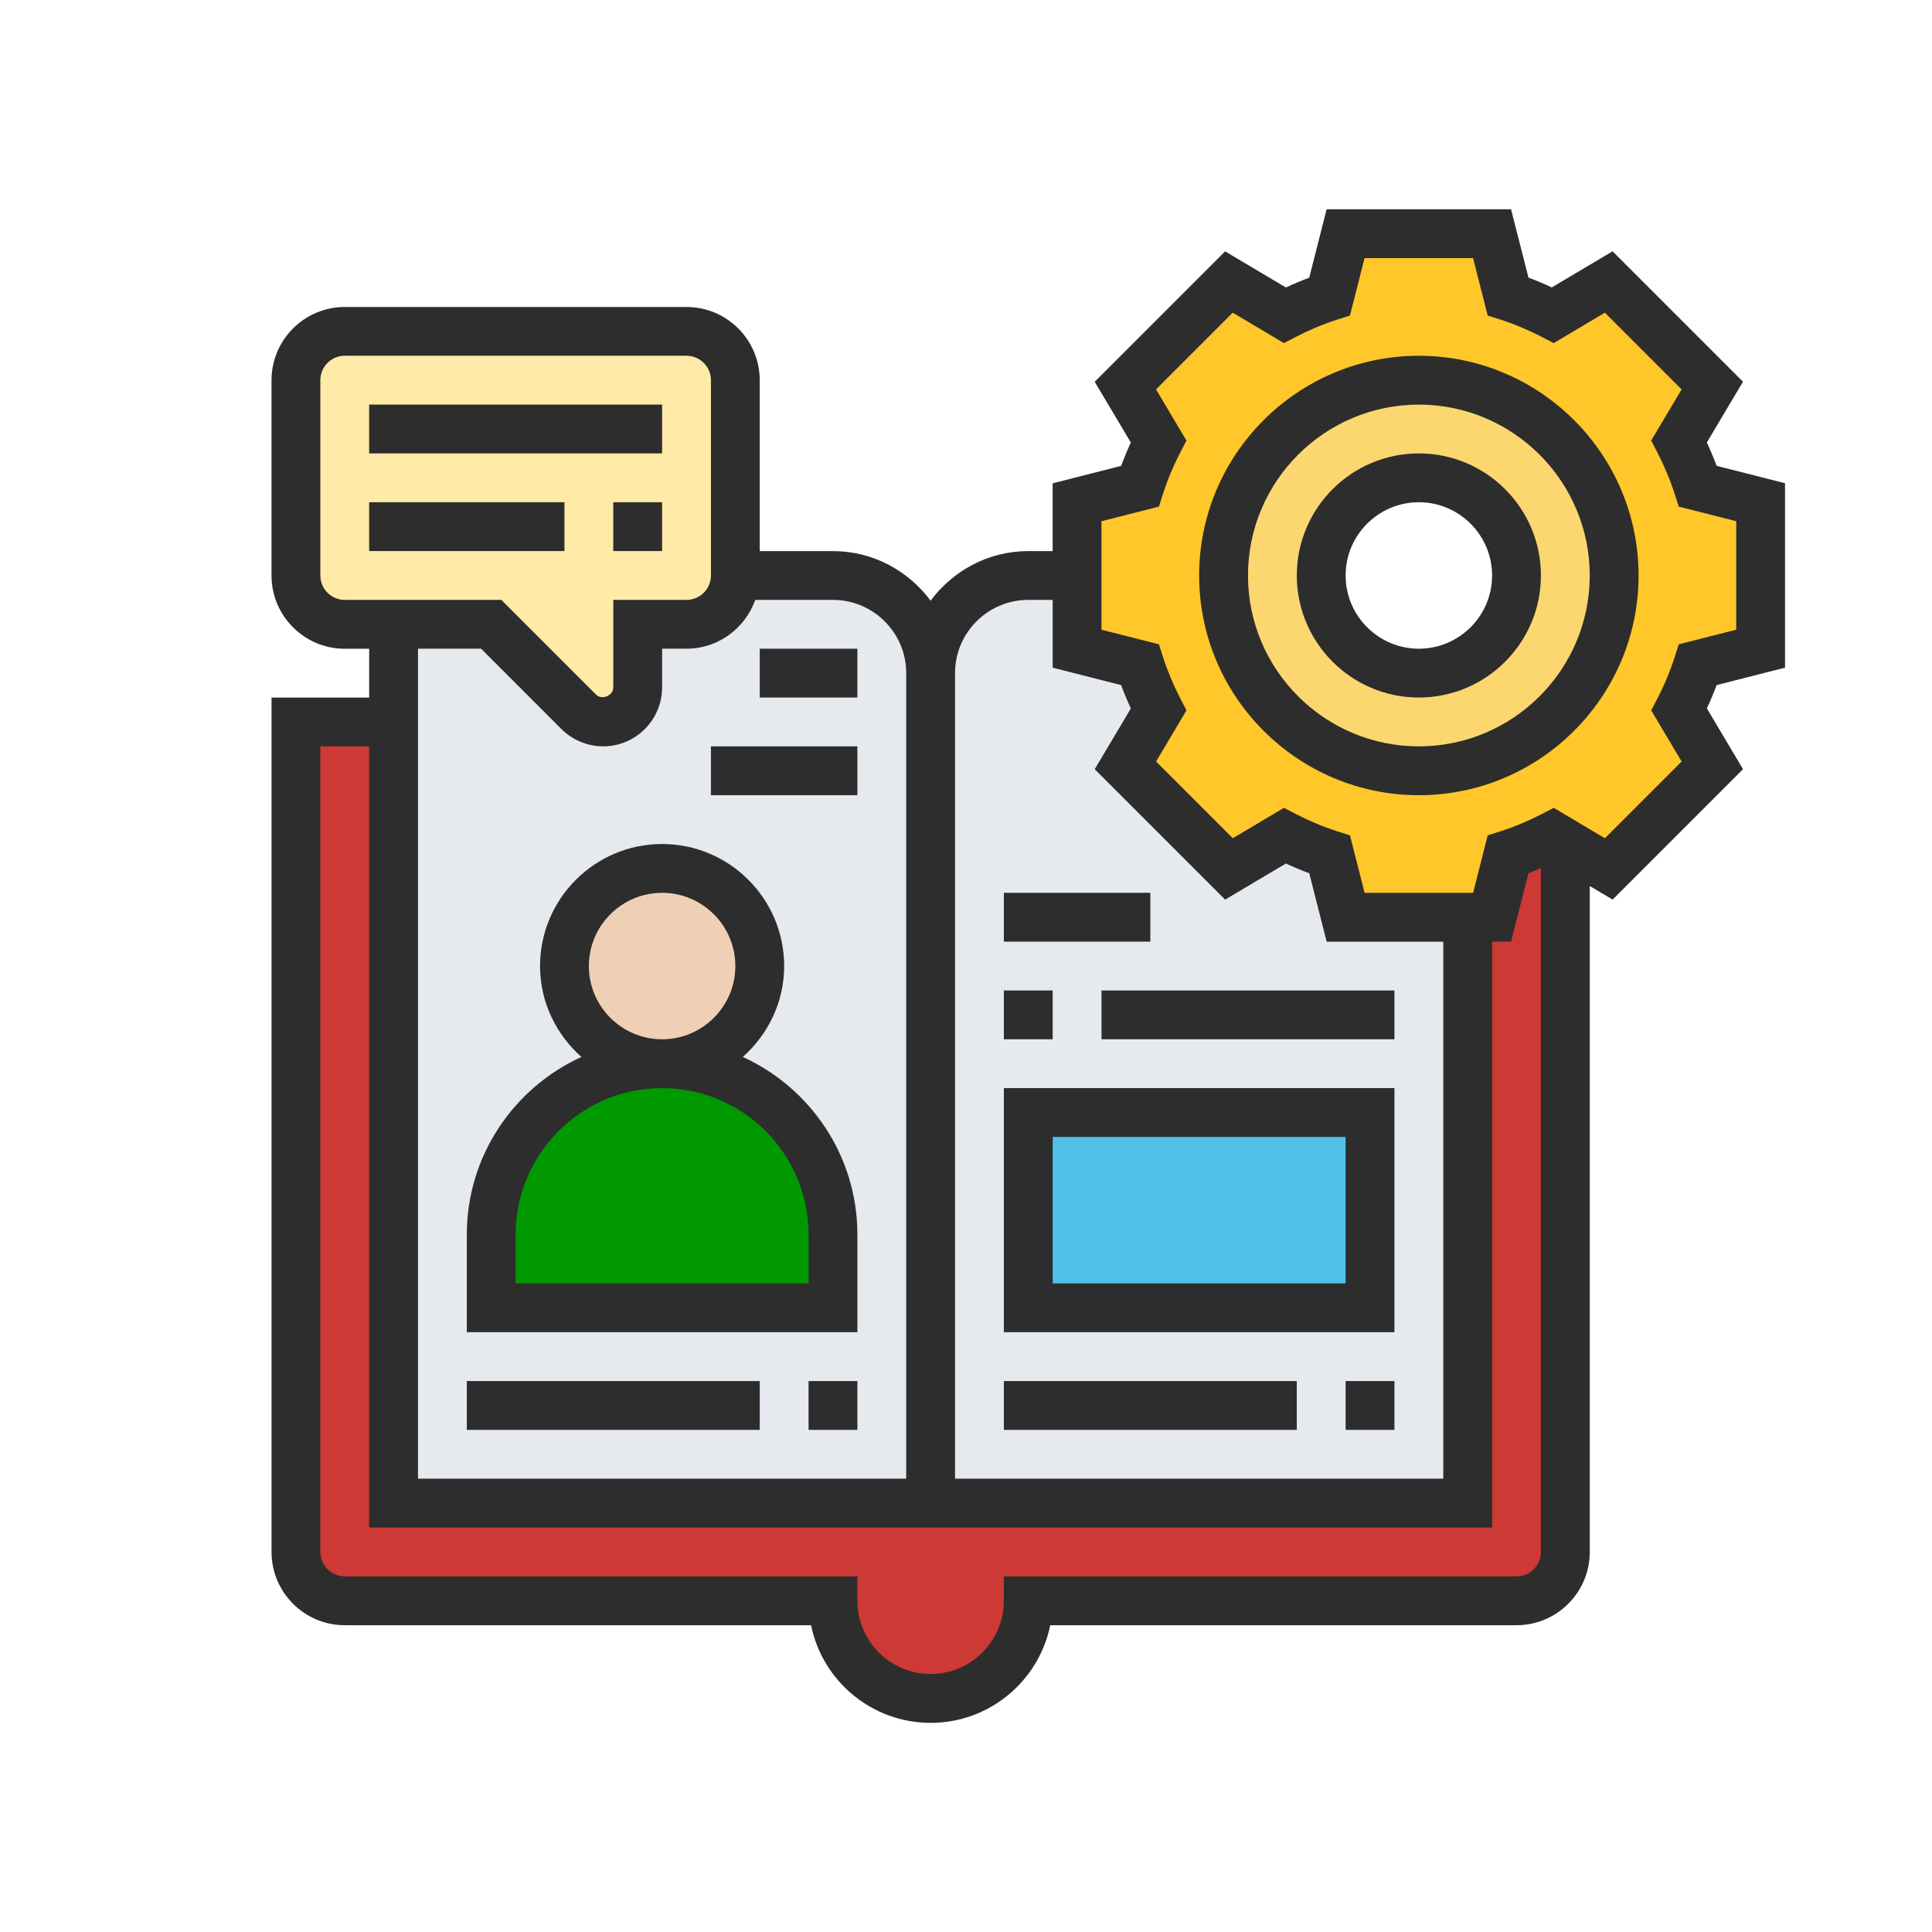 <?xml version="1.0" encoding="utf-8"?>
<!-- Generator: Adobe Illustrator 24.0.2, SVG Export Plug-In . SVG Version: 6.00 Build 0)  -->
<svg version="1.1" id="Capa_1" xmlns="http://www.w3.org/2000/svg" xmlns:xlink="http://www.w3.org/1999/xlink" x="0px" y="0px"
	 viewBox="0 0 1080 1080" style="enable-background:new 0 0 1080 1080;" xml:space="preserve">
<style type="text/css">
	.st0{fill:#CD3934;}
	.st1{fill:#AD2121;}
	.st2{fill:#E4F6FF;}
	.st3{fill:#B9E4EF;}
	.st4{fill:#80B4FB;}
	.st5{fill:#009900;}
	.st6{fill:#EDCD1F;}
	.st7{fill:#2D2D2D;}
	.st8{fill:#DC4955;}
	.st9{fill:#D82F3C;}
	.st10{fill:#ABD641;}
	.st11{fill:#FFA442;}
	.st12{fill:#94CCD4;}
	.st13{fill:#6FBBC6;}
	.st14{opacity:0.7;fill:#A59D9D;}
	.st15{opacity:0.7;fill:#756F6F;}
	.st16{fill:#FAF8F8;}
	.st17{fill:#F0E9E6;}
	.st18{fill:#E6E9ED;}
	.st19{fill:#4FC1E9;}
	.st20{fill:#FFEAA7;}
	.st21{fill:#F0D0B4;}
	.st22{fill:#FFC729;}
	.st23{fill:#FCD770;}
</style>
<g>
	<g>
		<g>
			<path class="st0" d="M875.03,471.26v396.29c0,15.01-12.28,27.29-27.29,27.29H574.81c0,15.01-6.14,28.66-15.97,38.62
				c-9.96,9.83-23.61,15.97-38.62,15.97c-15.01,0-28.66-6.14-38.62-15.97c-9.83-9.96-15.97-23.61-15.97-38.62H192.72
				c-15.01,0-27.29-12.28-27.29-27.29V403.57h54.58v436.68h300.22h300.22V567.33v-54.58h13.65l8.87-35.07
				c8.73-2.73,17.06-6.41,25.11-10.51L875.03,471.26z"/>
		</g>
		<g>
			<path class="st18" d="M752.21,512.74l-8.87-35.07c-8.73-2.73-17.06-6.41-25.11-10.51l-31.25,18.56l-57.86-57.86l18.56-31.25
				c-4.09-8.05-7.78-16.38-10.51-25.11l-35.07-8.87v-40.94h-27.29c-30.16,0-54.58,24.43-54.58,54.58
				c0-30.16-24.43-54.58-54.58-54.58h-54.58c0,15.01-12.28,27.29-27.29,27.29h-27.29v35.34c0,10.64-8.6,19.24-19.24,19.24
				c-5.19,0-10.1-2.05-13.65-5.59l-48.99-48.99h-54.58v54.58v436.68h300.22h300.22V567.33v-54.58H752.21z"/>
		</g>
		<g>
			<path class="st19" d="M574.81,621.91h191.05v109.17H574.81V621.91z"/>
		</g>
		<g>
			<path class="st20" d="M165.42,321.69V212.52c0-15.01,12.28-27.29,27.29-27.29h191.05c15.01,0,27.29,12.28,27.29,27.29v109.17
				c0,15.01-12.28,27.29-27.29,27.29h-27.29v35.34c0,10.64-8.6,19.24-19.24,19.24c-5.19,0-10.1-2.05-13.65-5.59l-48.99-48.99h-54.58
				h-27.29C177.71,348.99,165.42,336.7,165.42,321.69z"/>
		</g>
		<g>
			<g>
				<path class="st5" d="M465.64,690.14v40.94H274.59v-40.94c0-52.81,42.71-95.52,95.52-95.52c26.47,0,50.22,10.64,67.55,27.97
					C455,639.92,465.64,663.67,465.64,690.14z"/>
			</g>
		</g>
		<g>
			<circle class="st21" cx="370.12" cy="540.03" r="54.58"/>
		</g>
		<g>
			<path class="st22" d="M602.1,321.69v-40.94l35.07-8.87c2.73-8.73,6.41-17.06,10.51-25.11l-18.56-31.25l57.86-57.86l31.25,18.56
				c8.05-4.09,16.38-7.78,25.11-10.51l8.87-35.07h81.88l8.87,35.07c8.73,2.73,17.06,6.41,25.11,10.51l31.25-18.56l57.86,57.86
				l-18.56,31.25c4.09,8.05,7.78,16.38,10.51,25.11l35.07,8.87v81.88l-35.07,8.87c-2.73,8.73-6.41,17.06-10.51,25.11l18.56,31.25
				l-57.86,57.86l-24.29-14.46l-6.96-4.09c-8.05,4.09-16.38,7.78-25.11,10.51l-8.87,35.07h-13.65h-68.23l-8.87-35.07
				c-8.73-2.73-17.06-6.41-25.11-10.51l-31.25,18.56l-57.86-57.86l18.56-31.25c-4.09-8.05-7.78-16.38-10.51-25.11l-35.07-8.87
				L602.1,321.69z M902.32,321.69c0-60.32-48.85-109.17-109.17-109.17s-109.17,48.85-109.17,109.17s48.85,109.17,109.17,109.17
				S902.32,382.01,902.32,321.69z"/>
		</g>
		<g>
			<path class="st23" d="M793.15,212.52c60.32,0,109.17,48.85,109.17,109.17s-48.85,109.17-109.17,109.17
				s-109.17-48.85-109.17-109.17S732.83,212.52,793.15,212.52z M847.73,321.69c0-30.16-24.43-54.58-54.58-54.58
				c-30.16,0-54.58,24.43-54.58,54.58c0,30.16,24.43,54.58,54.58,54.58C823.31,376.28,847.73,351.85,847.73,321.69z"/>
		</g>
	</g>
	<g>
		<g>
			<path class="st7" d="M997.84,373.23v-103.1l-38.24-9.73c-1.62-4.34-3.44-8.72-5.46-13.05l20.2-33.97l-72.9-72.9l-33.97,20.18
				c-4.33-2.01-8.69-3.83-13.05-5.46L844.69,117h-103.1l-9.72,38.24c-4.35,1.62-8.72,3.45-13.05,5.46l-33.97-20.18l-72.9,72.9
				l20.2,33.97c-2.01,4.33-3.83,8.71-5.46,13.05l-38.25,9.73v37.9h-13.65c-22.39,0-42.14,11-54.58,27.72
				c-12.45-16.72-32.19-27.72-54.58-27.72H424.7v-95.52c0-22.57-18.37-40.94-40.94-40.94H192.72c-22.57,0-40.94,18.37-40.94,40.94
				v109.17c0,22.57,18.37,40.94,40.94,40.94h13.65v27.29h-54.58v477.62c0,22.57,18.37,40.94,40.94,40.94h260.66
				c6.33,31.1,33.91,54.58,66.85,54.58s60.52-23.49,66.85-54.58h260.66c22.57,0,40.94-18.37,40.94-40.94V495.29l12.77,7.59
				l72.9-72.9l-20.2-33.97c2.01-4.33,3.83-8.71,5.46-13.05L997.84,373.23z M574.81,335.34h13.65v37.9l38.24,9.73
				c1.62,4.34,3.44,8.72,5.46,13.05l-20.2,33.97l72.9,72.9l33.97-20.18c4.33,2.01,8.69,3.83,13.05,5.46l9.74,38.24h65.19V826.6
				H533.87V376.28C533.87,353.71,552.24,335.34,574.81,335.34L574.81,335.34z M179.07,321.69V212.52c0-7.53,6.13-13.65,13.65-13.65
				h191.05c7.52,0,13.65,6.11,13.65,13.65v109.17c0,7.53-6.13,13.65-13.65,13.65h-40.94v48.94c0,4.6-6.39,7.25-9.65,4l-52.93-52.93
				h-87.53C185.2,335.34,179.07,329.23,179.07,321.69z M268.94,362.63l44.94,44.95c6.14,6.11,14.63,9.63,23.29,9.63
				c18.16,0,32.94-14.78,32.94-32.94v-21.64h13.65c17.77,0,32.78-11.45,38.43-27.29h43.45c22.57,0,40.94,18.37,40.94,40.94V826.6
				H233.66V362.63H268.94z M847.73,881.19H561.16v13.65c0,22.57-18.37,40.94-40.94,40.94c-22.57,0-40.94-18.37-40.94-40.94v-13.65
				H192.72c-7.52,0-13.65-6.11-13.65-13.65V417.22h27.29V853.9h300.22h27.29h300.22V526.39h10.6l9.73-38.24
				c2.32-0.87,4.64-1.94,6.96-2.92v382.31C861.38,875.07,855.25,881.19,847.73,881.19z M940.04,425.69l-42.89,42.89l-28.6-17
				l-6.73,3.49c-7.61,3.93-15.34,7.16-22.97,9.61l-7.21,2.29l-8.16,32.12h-60.66l-8.17-32.12l-7.21-2.29
				c-7.63-2.44-15.35-5.68-22.97-9.61l-6.73-3.49l-28.6,17l-42.89-42.89l17-28.59l-3.47-6.71c-3.94-7.64-7.16-15.37-9.61-23.01
				l-2.31-7.21l-32.14-8.15v-60.66l32.12-8.16l2.31-7.21c2.44-7.64,5.66-15.37,9.61-23.01l3.47-6.71l-17-28.59l42.89-42.89l28.6,17
				l6.73-3.49c7.61-3.93,15.34-7.16,22.97-9.61l7.21-2.29l8.17-32.12h60.66l8.17,32.12l7.21,2.29c7.63,2.44,15.35,5.68,22.97,9.61
				l6.73,3.49l28.6-17l42.89,42.89l-17,28.59l3.47,6.71c3.94,7.64,7.16,15.37,9.61,23.01l2.31,7.21l32.14,8.15v60.66l-32.12,8.16
				l-2.31,7.21c-2.44,7.64-5.66,15.37-9.61,23.01l-3.47,6.71L940.04,425.69z"/>
			<path class="st7" d="M793.15,198.88c-67.71,0-122.82,55.09-122.82,122.82s55.1,122.82,122.82,122.82s122.82-55.09,122.82-122.82
				S860.86,198.88,793.15,198.88z M793.15,417.22c-52.67,0-95.52-42.86-95.52-95.52s42.85-95.52,95.52-95.52
				s95.52,42.86,95.52,95.52S845.82,417.22,793.15,417.22z"/>
			<path class="st7" d="M793.15,253.46c-37.62,0-68.23,30.61-68.23,68.23s30.61,68.23,68.23,68.23s68.23-30.61,68.23-68.23
				S830.77,253.46,793.15,253.46z M793.15,362.63c-22.57,0-40.94-18.37-40.94-40.94s18.37-40.94,40.94-40.94
				c22.57,0,40.94,18.37,40.94,40.94S815.72,362.63,793.15,362.63z"/>
			<path class="st7" d="M479.29,690.14c0-44.1-26.34-82.1-64.07-99.3c14.07-12.51,23.13-30.54,23.13-50.8
				c0-37.62-30.61-68.23-68.23-68.23s-68.23,30.61-68.23,68.23c0,20.26,9.06,38.29,23.13,50.8c-37.73,17.21-64.07,55.2-64.07,99.3
				v54.58h218.34V690.14z M329.18,540.03c0-22.57,18.37-40.94,40.94-40.94c22.57,0,40.94,18.37,40.94,40.94
				c0,22.57-18.37,40.94-40.94,40.94S329.18,562.6,329.18,540.03z M451.99,717.43H288.24v-27.29c0-45.16,36.72-81.88,81.88-81.88
				s81.88,36.72,81.88,81.88V717.43z"/>
			<path class="st7" d="M206.36,226.17h163.75v27.29H206.36V226.17z"/>
			<path class="st7" d="M206.36,280.75h109.17v27.29H206.36V280.75z"/>
			<path class="st7" d="M342.82,280.75h27.29v27.29h-27.29V280.75z"/>
			<path class="st7" d="M779.5,608.26H561.16v136.46H779.5V608.26z M752.21,717.43H588.46v-81.88h163.75V717.43z"/>
			<path class="st7" d="M561.16,553.68h27.29v27.29h-27.29V553.68z"/>
			<path class="st7" d="M615.75,553.68H779.5v27.29H615.75V553.68z"/>
			<path class="st7" d="M561.16,499.09h81.88v27.29h-81.88V499.09z"/>
			<path class="st7" d="M424.7,362.63h54.58v27.29H424.7V362.63z"/>
			<path class="st7" d="M397.41,417.22h81.88v27.29h-81.88V417.22z"/>
			<path class="st7" d="M752.21,772.02h27.29v27.29h-27.29V772.02z"/>
			<path class="st7" d="M561.16,772.02h163.75v27.29H561.16V772.02z"/>
			<path class="st7" d="M451.99,772.02h27.29v27.29h-27.29V772.02z"/>
			<path class="st7" d="M260.95,772.02H424.7v27.29H260.95V772.02z"/>
		</g>
	</g>
</g>
</svg>
